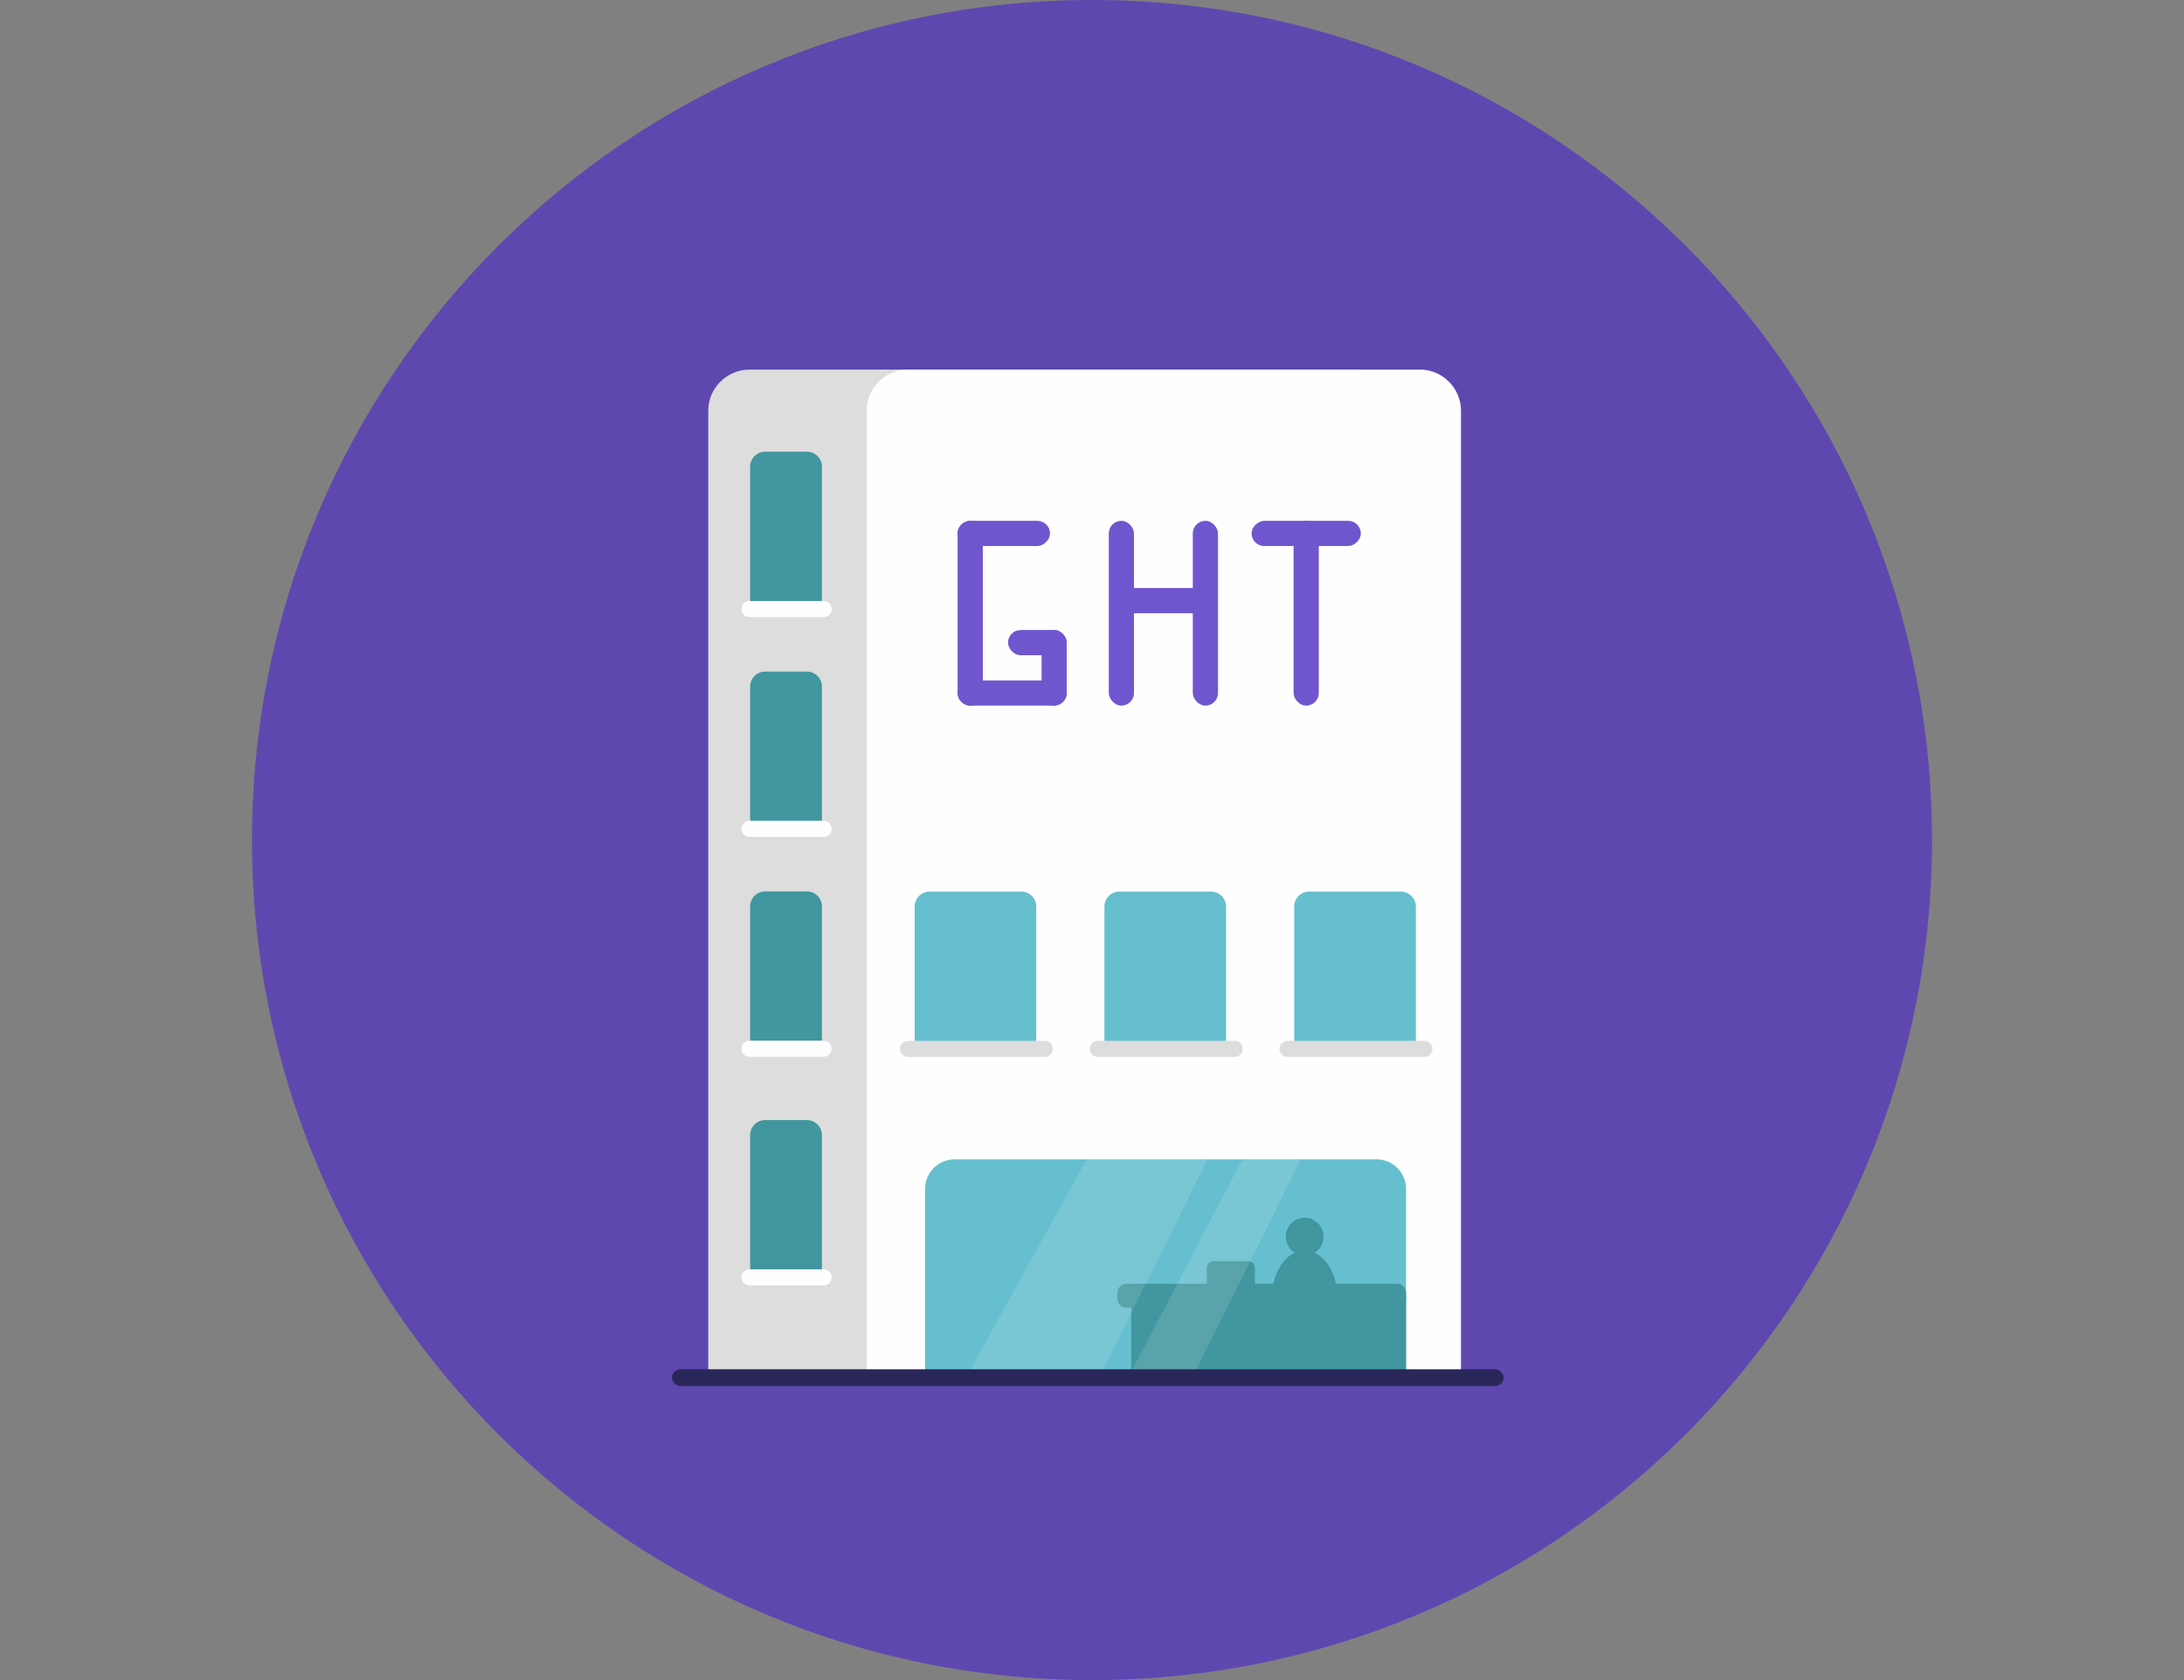 <svg width="260" height="200" viewBox="0 0 260 200" fill="none" xmlns="http://www.w3.org/2000/svg">
<rect x="0" y="0" width="260" height="200" fill="#808080" stroke="none"/>
<path d="M130 200C185.228 200 230 155.228 230 100C230 44.772 185.228 0 130 0C74.772 0 30 44.772 30 100C30 155.228 74.772 200 130 200Z" fill="#5E48AF"/>
<mask id="mask0" mask-type="alpha" maskUnits="userSpaceOnUse" x="30" y="0" width="200" height="200">
<path d="M130 200C185.228 200 230 155.228 230 100C230 44.772 185.228 0 130 0C74.772 0 30 44.772 30 100C30 155.228 74.772 200 130 200Z" fill="white"/>
</mask>
<g mask="url(#mask0)">
<path fill-rule="evenodd" clip-rule="evenodd" d="M84.316 163.778V48.901C84.316 46.205 86.524 44 89.222 44H161.198C163.896 44 166.104 46.205 166.104 48.901V158.878C166.104 161.573 163.896 163.778 161.198 163.778H84.316Z" fill="#DDDDDD"/>
<path fill-rule="evenodd" clip-rule="evenodd" d="M103.182 163.778V48.901C103.182 46.205 105.38 44 108.066 44H169.043C171.729 44 173.928 46.205 173.928 48.901V163.778H103.182Z" fill="#FEFEFE"/>
<path fill-rule="evenodd" clip-rule="evenodd" d="M167.382 163.778H110.131V141.501C110.131 139.584 111.707 138.016 113.633 138.016H163.881C165.807 138.016 167.382 139.584 167.382 141.501V163.778Z" fill="#66BFCF"/>
<path fill-rule="evenodd" clip-rule="evenodd" d="M121.586 125.441H110.663C109.685 125.441 108.885 124.641 108.885 123.663V107.915C108.885 106.937 109.685 106.137 110.663 106.137H121.586C122.563 106.137 123.363 106.937 123.363 107.915V123.663C123.363 124.641 122.563 125.441 121.586 125.441Z" fill="#66BFCF"/>
<path fill-rule="evenodd" clip-rule="evenodd" d="M124.379 125.822H108.088C107.561 125.822 107.13 125.391 107.13 124.864C107.13 124.337 107.561 123.906 108.088 123.906H124.379C124.906 123.906 125.337 124.337 125.337 124.864C125.337 125.391 124.906 125.822 124.379 125.822Z" fill="#DDDDDD"/>
<path fill-rule="evenodd" clip-rule="evenodd" d="M144.18 125.441H133.257C132.279 125.441 131.479 124.641 131.479 123.663V107.915C131.479 106.937 132.279 106.137 133.257 106.137H144.18C145.157 106.137 145.957 106.937 145.957 107.915V123.663C145.957 124.641 145.157 125.441 144.18 125.441Z" fill="#66BFCF"/>
<path fill-rule="evenodd" clip-rule="evenodd" d="M146.973 125.822H130.683C130.156 125.822 129.725 125.391 129.725 124.864C129.725 124.337 130.156 123.906 130.683 123.906H146.973C147.5 123.906 147.932 124.337 147.932 124.864C147.932 125.391 147.5 125.822 146.973 125.822Z" fill="#DDDDDD"/>
<path fill-rule="evenodd" clip-rule="evenodd" d="M166.774 125.441H155.851C154.874 125.441 154.074 124.641 154.074 123.663V107.915C154.074 106.937 154.874 106.137 155.851 106.137H166.774C167.752 106.137 168.552 106.937 168.552 107.915V123.663C168.552 124.641 167.752 125.441 166.774 125.441Z" fill="#66BFCF"/>
<path fill-rule="evenodd" clip-rule="evenodd" d="M169.567 125.822H153.277C152.75 125.822 152.318 125.391 152.318 124.864C152.318 124.337 152.75 123.906 153.277 123.906H169.567C170.094 123.906 170.526 124.337 170.526 124.864C170.526 125.391 170.094 125.822 169.567 125.822Z" fill="#DDDDDD"/>
<path fill-rule="evenodd" clip-rule="evenodd" d="M96.071 125.422H91.078C90.101 125.422 89.301 124.622 89.301 123.645V107.896C89.301 106.918 90.101 106.119 91.078 106.119H96.071C97.049 106.119 97.848 106.918 97.848 107.896V123.645C97.848 124.622 97.049 125.422 96.071 125.422Z" fill="#41969F"/>
<path fill-rule="evenodd" clip-rule="evenodd" d="M98.055 125.804H89.224C88.697 125.804 88.266 125.373 88.266 124.845C88.266 124.318 88.697 123.887 89.224 123.887H98.055C98.583 123.887 99.014 124.318 99.014 124.845C99.014 125.373 98.583 125.804 98.055 125.804Z" fill="#FEFEFE"/>
<path fill-rule="evenodd" clip-rule="evenodd" d="M96.071 99.251H91.078C90.101 99.251 89.301 98.451 89.301 97.473V81.724C89.301 80.746 90.101 79.947 91.078 79.947H96.071C97.049 79.947 97.848 80.746 97.848 81.724V97.473C97.848 98.451 97.049 99.251 96.071 99.251Z" fill="#41969F"/>
<path fill-rule="evenodd" clip-rule="evenodd" d="M96.071 73.079H91.078C90.101 73.079 89.301 72.279 89.301 71.301V55.552C89.301 54.575 90.101 53.775 91.078 53.775H96.071C97.049 53.775 97.848 54.575 97.848 55.552V71.301C97.848 72.279 97.049 73.079 96.071 73.079Z" fill="#41969F"/>
<path fill-rule="evenodd" clip-rule="evenodd" d="M98.055 99.632H89.224C88.697 99.632 88.266 99.201 88.266 98.674C88.266 98.146 88.697 97.715 89.224 97.715H98.055C98.583 97.715 99.014 98.146 99.014 98.674C99.014 99.201 98.583 99.632 98.055 99.632Z" fill="#FEFEFE"/>
<path fill-rule="evenodd" clip-rule="evenodd" d="M98.055 73.46H89.224C88.697 73.46 88.266 73.029 88.266 72.502C88.266 71.975 88.697 71.543 89.224 71.543H98.055C98.583 71.543 99.014 71.975 99.014 72.502C99.014 73.029 98.583 73.46 98.055 73.46Z" fill="#FEFEFE"/>
<path fill-rule="evenodd" clip-rule="evenodd" d="M96.071 152.642H91.078C90.101 152.642 89.301 151.842 89.301 150.864V135.116C89.301 134.138 90.101 133.338 91.078 133.338H96.071C97.049 133.338 97.848 134.138 97.848 135.116V150.864C97.848 151.842 97.049 152.642 96.071 152.642Z" fill="#41969F"/>
<path fill-rule="evenodd" clip-rule="evenodd" d="M98.055 153.023H89.224C88.697 153.023 88.266 152.592 88.266 152.065C88.266 151.538 88.697 151.107 89.224 151.107H98.055C98.583 151.107 99.014 151.538 99.014 152.065C99.014 152.592 98.583 153.023 98.055 153.023Z" fill="#FEFEFE"/>
<path fill-rule="evenodd" clip-rule="evenodd" d="M157.568 147.217C157.568 148.459 156.561 149.466 155.318 149.466C154.076 149.466 153.069 148.459 153.069 147.217C153.069 145.975 154.076 144.967 155.318 144.967C156.561 144.967 157.568 145.975 157.568 147.217Z" fill="#41969F"/>
<path fill-rule="evenodd" clip-rule="evenodd" d="M166.275 155.683H134.139C133.527 155.683 133.032 155.224 133.032 154.657V153.847C133.032 153.28 133.527 152.821 134.139 152.821H166.275C166.886 152.821 167.382 153.28 167.382 153.847V154.657C167.382 155.224 166.886 155.683 166.275 155.683Z" fill="#41969F"/>
<path fill-rule="evenodd" clip-rule="evenodd" d="M134.667 163.778H167.382V154.373H134.667V163.778Z" fill="#41969F"/>
<path fill-rule="evenodd" clip-rule="evenodd" d="M159.203 154.396C159.203 157.445 157.464 159.917 155.318 159.917C153.173 159.917 151.434 157.445 151.434 154.396C151.434 151.347 153.173 148.875 155.318 148.875C157.464 148.875 159.203 151.347 159.203 154.396Z" fill="#41969F"/>
<path fill-rule="evenodd" clip-rule="evenodd" d="M148.622 150.136H144.432C144.009 150.136 143.664 150.483 143.664 150.908V154.271C143.664 154.696 144.009 155.043 144.432 155.043H148.622C149.044 155.043 149.389 154.696 149.389 154.271V150.908C149.389 150.483 149.044 150.136 148.622 150.136Z" fill="#41969F"/>
<path opacity="0.425" fill-rule="evenodd" clip-rule="evenodd" d="M143.742 138.016L130.947 163.778H115.116L129.382 138.016H143.742Z" fill="#FEFEFE" fill-opacity="0.3"/>
<path opacity="0.425" fill-rule="evenodd" clip-rule="evenodd" d="M154.867 138.016L142.034 163.778H134.42L147.913 138.015L154.867 138.016Z" fill="#FEFEFE" fill-opacity="0.3"/>
<rect x="154" y="62" width="3" height="22" rx="1.5" fill="#7056CE"/>
<rect x="162" y="62" width="3" height="13" rx="1.5" transform="rotate(90 162 62)" fill="#7056CE"/>
<rect x="114" y="62" width="3" height="22" rx="1.5" fill="#7056CE"/>
<rect x="124" y="75" width="3" height="9" rx="1.5" fill="#7056CE"/>
<rect x="120" y="75" width="7" height="3" rx="1.5" fill="#7056CE"/>
<rect x="125" y="62" width="3" height="11" rx="1.5" transform="rotate(90 125 62)" fill="#7056CE"/>
<rect x="127" y="81" width="3" height="13" rx="1.5" transform="rotate(90 127 81)" fill="#7056CE"/>
<rect x="142" y="62" width="3" height="22" rx="1.5" fill="#7056CE"/>
<rect x="132" y="62" width="3" height="22" rx="1.5" fill="#7056CE"/>
<rect x="144" y="70" width="3" height="11" rx="1.5" transform="rotate(90 144 70)" fill="#7056CE"/>
<rect x="179" y="165" width="99" height="2" rx="1" transform="rotate(-180 179 165)" fill="#292659"/>
</g>
</svg>
